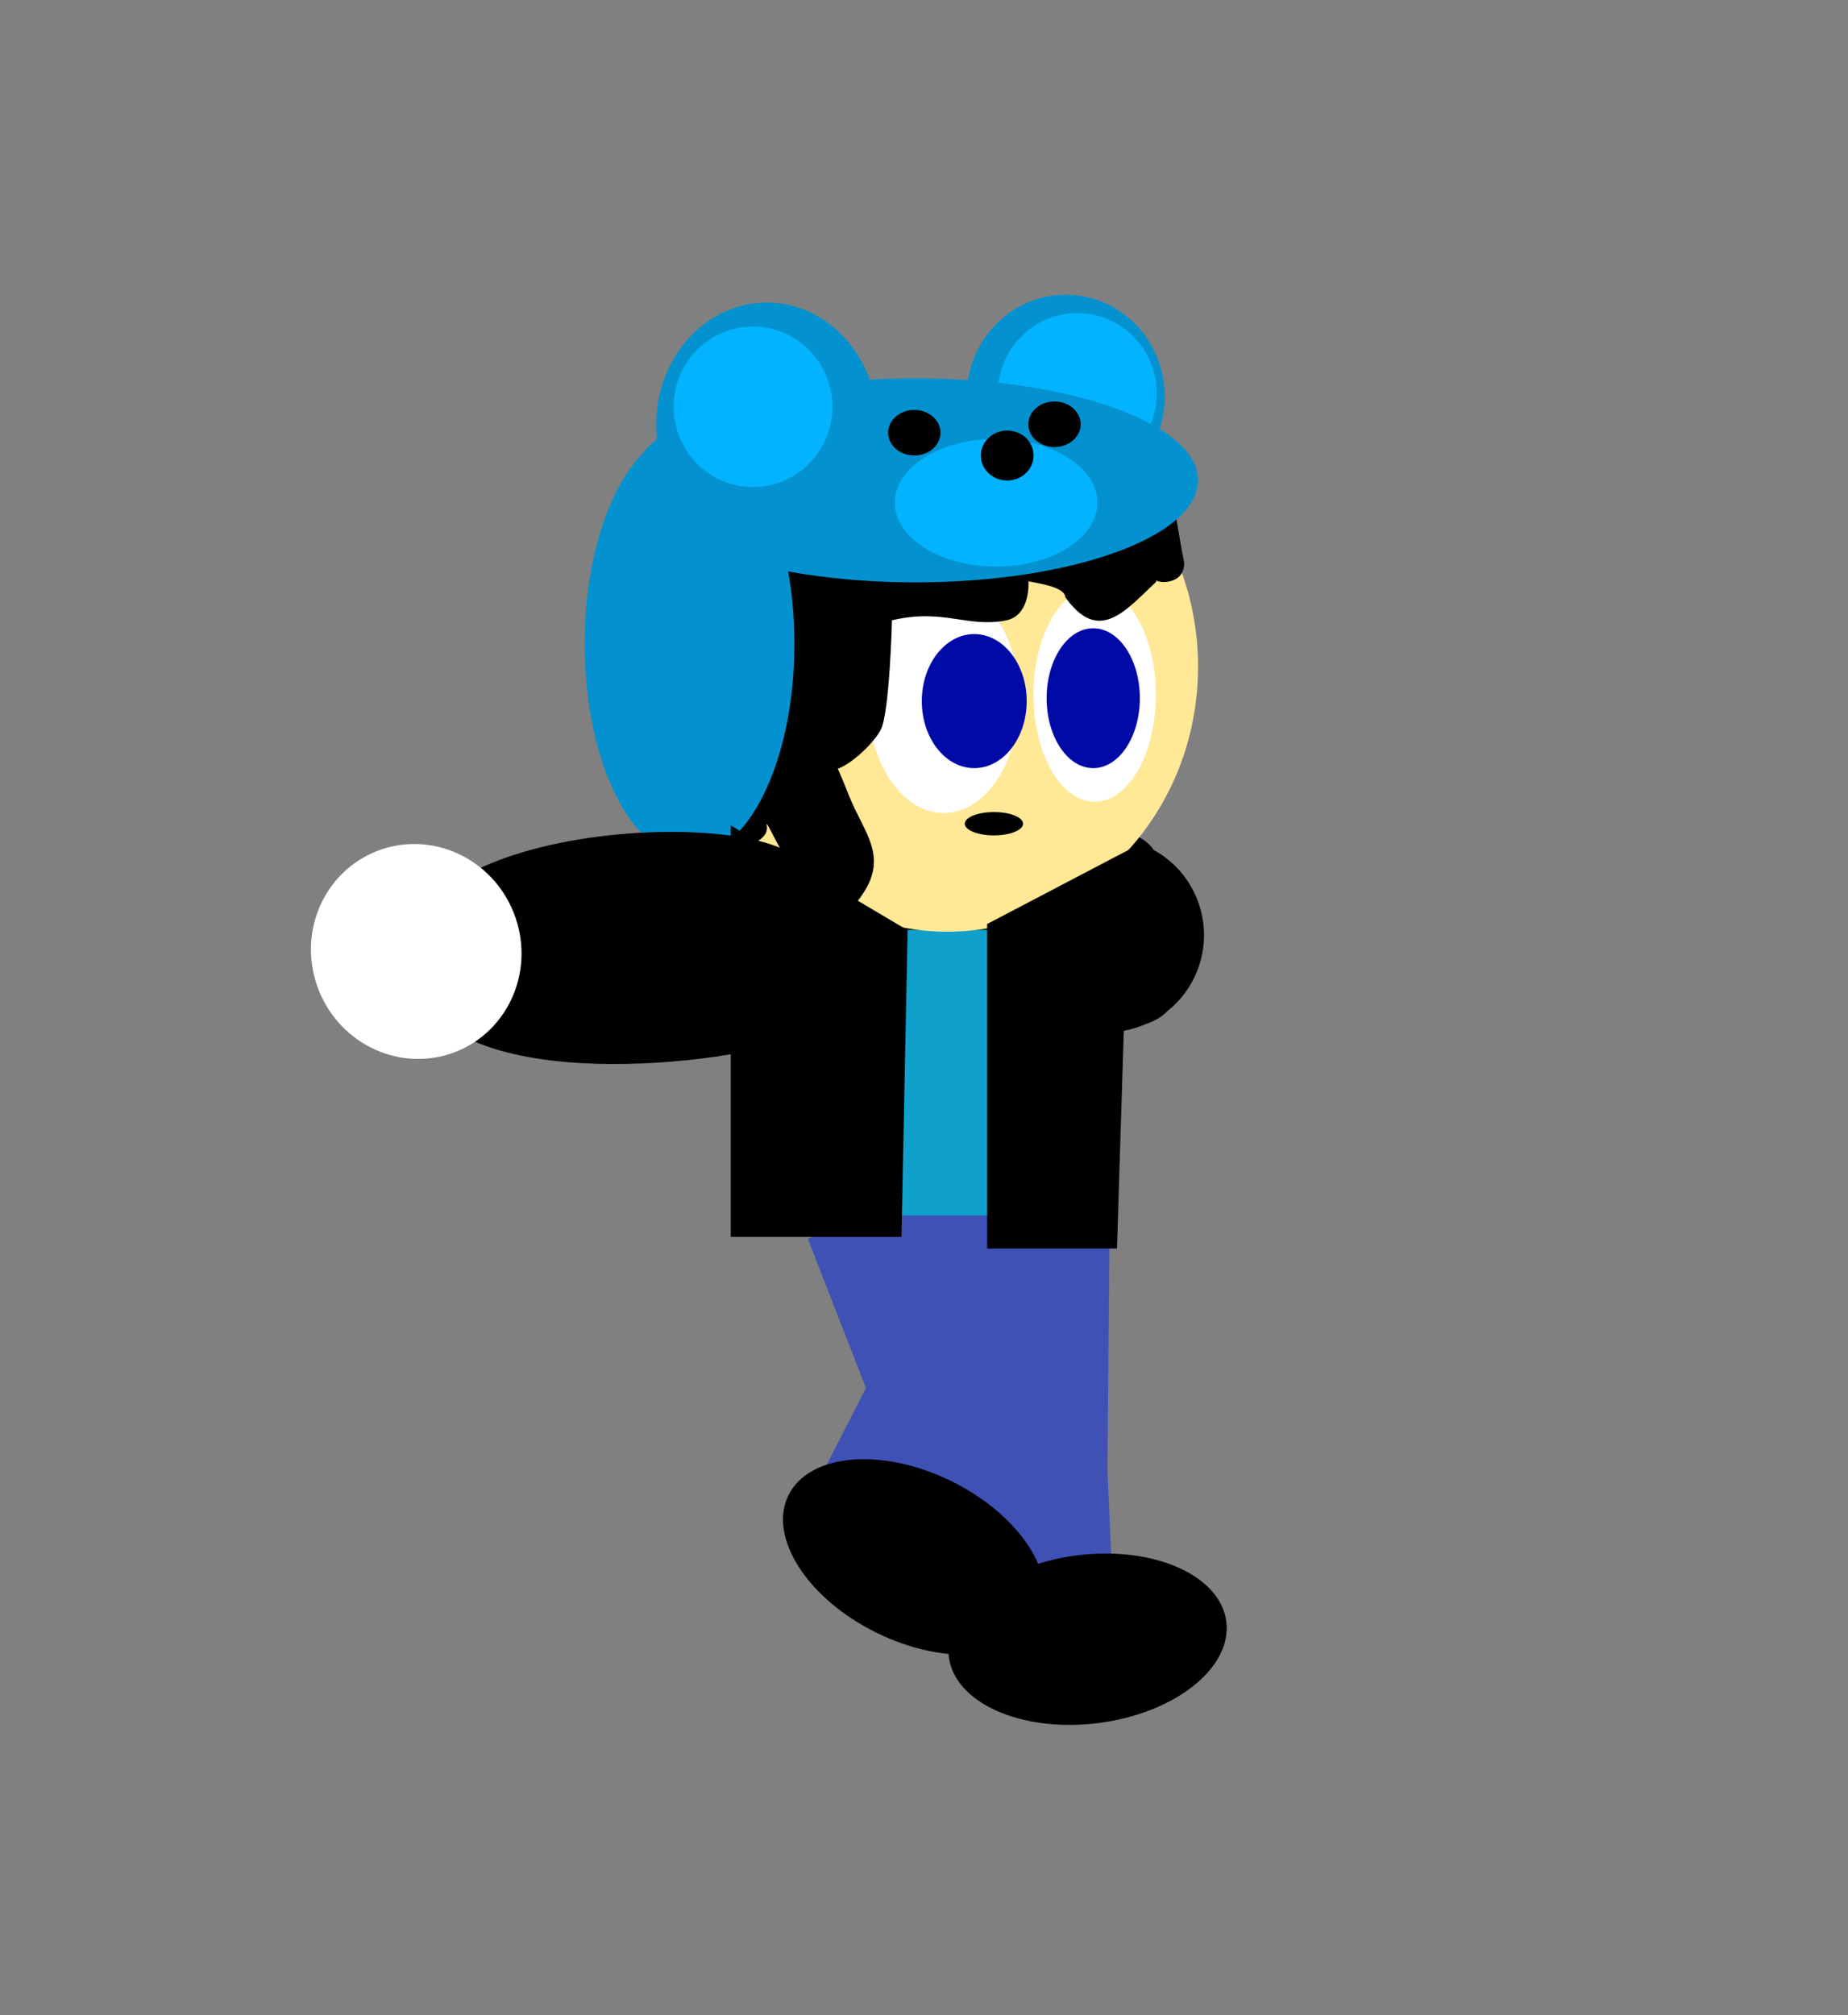 <svg version="1.1" xmlns="http://www.w3.org/2000/svg" xmlns:xlink="http://www.w3.org/1999/xlink" width="47.571" height="51.857" viewBox="0,0,47.571,51.857"><rect x="0" y="0" width="47.571" height="51.857" fill="#808080" stroke="none"/><g transform="translate(-296.214,-154.071)"><g data-paper-data="{&quot;isPaintingLayer&quot;:true}" fill-rule="nonzero" stroke-linejoin="miter" stroke-miterlimit="10" stroke-dasharray="" stroke-dashoffset="0" style="mix-blend-mode: normal"><path d="M296.214,205.929v-51.857h47.571v51.857z" fill="none" stroke="none" stroke-width="0" stroke-linecap="butt"/><path d="M321.064,197.456l-0.267,-6.002l3.896,-0.173l0.267,6.002z" fill="#3f51b5" stroke="none" stroke-width="0" stroke-linecap="butt"/><path d="M326.023,180.282c-0.081,0.049 -0.194,0.099 -0.333,0.15c-0.021,0.009 -0.042,0.017 -0.063,0.026c-0.147,0.058 -0.297,0.102 -0.447,0.131c-2.654,0.7 -9.697,1.186 -9.37,-2.558c0.279,-3.196 9.183,-3.588 10.101,-2.088c0.493,0.27 0.898,0.708 1.121,1.272c0.414,1.046 0.073,2.205 -0.763,2.872c-0.071,0.074 -0.153,0.14 -0.247,0.196z" data-paper-data="{&quot;origRot&quot;:0,&quot;origPos&quot;:null}" fill="#000000" stroke="none" stroke-width="0.5" stroke-linecap="butt"/><path d="M316.479,193.751l2.736,-5.349l3.472,1.776l-2.736,5.349z" fill="#3f51b5" stroke="none" stroke-width="0" stroke-linecap="butt"/><path d="M319.191,191.55l-2.181,-5.598l3.634,-1.416l2.181,5.598z" fill="#3f51b5" stroke="none" stroke-width="0" stroke-linecap="butt"/><path d="M322.974,195.722c-0.529,1.079 -2.405,1.243 -4.19,0.368c-1.785,-0.875 -2.804,-2.459 -2.275,-3.538c0.529,-1.079 2.405,-1.243 4.19,-0.368c1.785,0.875 2.804,2.459 2.275,3.538z" fill="#000000" stroke="none" stroke-width="0" stroke-linecap="butt"/><path d="M319.325,186.1v-8.1h2.7v8.1z" data-paper-data="{&quot;origPos&quot;:null}" fill="#0fa1cc" stroke="none" stroke-width="0" stroke-linecap="butt"/><path d="M320.821,191.945l0.052,-6.008l3.9,0.034l-0.052,6.008z" fill="#3f51b5" stroke="none" stroke-width="0" stroke-linecap="butt"/><path d="M318.492,189.25v-3.9h5.933v3.9z" fill="#3f51b5" stroke="none" stroke-width="0" stroke-linecap="butt"/><path d="M327.782,195.8c0.151,1.192 -1.325,2.361 -3.298,2.611c-1.972,0.25 -3.694,-0.513 -3.845,-1.704c-0.151,-1.192 1.325,-2.361 3.298,-2.611c1.972,-0.25 3.694,0.513 3.845,1.705z" fill="#000000" stroke="none" stroke-width="0" stroke-linecap="butt"/><path d="M316.982,180.759c-1.387,0.548 -2.968,-0.162 -3.531,-1.587c-0.564,-1.425 0.103,-3.025 1.49,-3.574c1.387,-0.548 2.968,0.162 3.531,1.587c0.564,1.425 -0.103,3.025 -1.49,3.574z" data-paper-data="{&quot;origPos&quot;:null,&quot;origRot&quot;:0}" fill="#ffffff" stroke="none" stroke-width="0" stroke-linecap="butt"/><path d="M318.804,165.007c0,1.74 -1.276,3.15 -2.85,3.15c-1.574,0 -2.85,-1.41 -2.85,-3.15c0,-1.74 1.276,-3.15 2.85,-3.15c1.574,0 2.85,1.41 2.85,3.15z" data-paper-data="{&quot;origPos&quot;:null}" fill="#0392cf" stroke="none" stroke-width="0" stroke-linecap="butt"/><path d="M327.054,171.227c0,3.767 -2.888,6.82 -6.45,6.82c-3.562,0 -6.45,-3.053 -6.45,-6.82c0,-3.767 2.888,-6.82 6.45,-6.82c3.562,0 6.45,3.053 6.45,6.82z" data-paper-data="{&quot;origPos&quot;:null}" fill="#ffe896" stroke="none" stroke-width="0" stroke-linecap="butt"/><path d="M320.504,174.994c-1.077,0 -1.95,-1.31 -1.95,-2.925c0,-1.615 0.873,-2.925 1.95,-2.925c1.077,0 1.95,1.31 1.95,2.925c0,1.615 -0.873,2.925 -1.95,2.925z" data-paper-data="{&quot;origPos&quot;:null}" fill="#ffffff" stroke="none" stroke-width="0" stroke-linecap="butt"/><path d="M324.392,174.704c-0.87,0 -1.575,-1.234 -1.575,-2.756c0,-1.522 0.705,-2.756 1.575,-2.756c0.87,0 1.575,1.234 1.575,2.756c0,1.522 -0.705,2.756 -1.575,2.756z" data-paper-data="{&quot;origPos&quot;:null}" fill="#ffffff" stroke="none" stroke-width="0" stroke-linecap="butt"/><path d="M322.643,172.113c0,0.953 -0.604,1.725 -1.35,1.725c-0.746,0 -1.35,-0.772 -1.35,-1.725c0,-0.953 0.604,-1.725 1.35,-1.725c0.746,0 1.35,0.772 1.35,1.725z" data-paper-data="{&quot;origPos&quot;:null}" fill="#000aa7" stroke="none" stroke-width="0" stroke-linecap="butt"/><path d="M313.872,173.231c-0.148,-0.021 -0.295,-0.041 -0.39,-0.041c-0.645,-0.055 -1.456,0.114 -1.914,-0.314c-0.153,-0.143 0.428,-1.114 0.523,-1.248c0.798,-1.125 1.724,-2.552 2.751,-3.513c0.711,0.324 -1.12,-0.895 -1.21,-1.662c-0.053,-0.454 3.893,-1.148 4.277,-1.148c0.496,0.016 3.066,-0.213 3.879,0.241c0.015,-0.18 0.02,-0.35 -0.007,-0.461c-0.112,-0.461 -0.152,-0.778 -0.082,-1.049h-0.004v-0.668h0.458c0.11,-0.102 0.242,-0.211 0.396,-0.331c0.086,0.08 0.592,0.554 0.643,0.601c0.526,0.704 1.879,0.791 2.489,1.487c0.681,0.777 0.794,2.37 1.003,3.353c0.008,0.032 0.012,0.066 0.012,0.101c0,0.026 -0.002,0.052 -0.007,0.077c-0.019,0.138 -0.099,0.318 -0.377,0.377c-0.011,0.002 -0.022,0.005 -0.034,0.006c-0.126,0.021 -0.225,0.005 -0.303,-0.029l0.002,0.032c-0.794,0.743 -1.474,1.613 -2.341,0.396c-0.015,-0.256 -0.63,-0.345 -0.948,-0.409c0.017,0.372 -0.093,0.912 -0.573,1.006c-1.007,0.198 -1.609,-0.314 -2.941,-0.002c0.001,0.089 -0.065,2.355 -0.28,2.8c-0.163,0.338 -0.747,0.893 -1.113,1.019c0.126,0.283 0.247,0.594 0.278,0.671c0.396,1.006 1.081,1.602 0.279,2.673c-1.039,1.388 -2.462,-2.305 -2.386,-1.884c0.062,0.337 -0.375,0.524 -0.893,0.626l-0.703,0.493c-0.084,0.06 -0.19,0.096 -0.304,0.096c-0.276,0 -0.5,-0.209 -0.5,-0.468v-0.267c0,-0.004 0,-0.009 0,-0.014v-0.253h0.001c0.006,-0.612 0.048,-1.852 0.317,-2.297z" data-paper-data="{&quot;origPos&quot;:null}" fill="#000000" stroke="none" stroke-width="0.5" stroke-linecap="butt"/><path d="M323.647,161.655c1.408,0 2.55,1.175 2.55,2.625c0,1.45 -1.142,2.625 -2.55,2.625c-1.408,0 -2.55,-1.175 -2.55,-2.625c0,-1.45 1.142,-2.625 2.55,-2.625z" data-paper-data="{&quot;origPos&quot;:null}" fill="#0392cf" stroke="none" stroke-width="0" stroke-linecap="butt"/><path d="M325.556,172.038c0,0.994 -0.537,1.8 -1.2,1.8c-0.663,0 -1.2,-0.806 -1.2,-1.8c0,-0.994 0.537,-1.8 1.2,-1.8c0.663,0 1.2,0.806 1.2,1.8z" data-paper-data="{&quot;origPos&quot;:null}" fill="#000aa7" stroke="none" stroke-width="0" stroke-linecap="butt"/><path d="M316.664,170.643c0,3.024 -1.209,5.475 -2.7,5.475c-1.491,0 -2.7,-2.451 -2.7,-5.475c0,-3.024 1.209,-5.475 2.7,-5.475c1.491,0 2.7,2.451 2.7,5.475z" data-paper-data="{&quot;origPos&quot;:null}" fill="#0392cf" stroke="none" stroke-width="0" stroke-linecap="butt"/><path d="M325.989,164.192c0,1.141 -0.915,2.065 -2.043,2.065c-1.129,0 -2.043,-0.925 -2.043,-2.065c0,-1.141 0.915,-2.065 2.043,-2.065c1.129,0 2.043,0.925 2.043,2.065z" data-paper-data="{&quot;origPos&quot;:null}" fill="#03b3ff" stroke="none" stroke-width="0" stroke-linecap="butt"/><path d="M327.054,166.432c0,1.45 -3.257,2.625 -7.275,2.625c-4.018,0 -7.275,-1.175 -7.275,-2.625c0,-1.45 3.257,-2.625 7.275,-2.625c4.018,0 7.275,1.175 7.275,2.625z" data-paper-data="{&quot;origPos&quot;:null}" fill="#0392cf" stroke="none" stroke-width="0" stroke-linecap="butt"/><path d="M322.549,175.268c0,0.166 -0.336,0.3 -0.75,0.3c-0.414,0 -0.75,-0.134 -0.75,-0.3c0,-0.166 0.336,-0.3 0.75,-0.3c0.414,0 0.75,0.134 0.75,0.3z" data-paper-data="{&quot;origPos&quot;:null}" fill="#000000" stroke="none" stroke-width="0" stroke-linecap="butt"/><path d="M316.991,180.659c-0.081,0.049 -0.194,0.099 -0.333,0.15c-0.021,0.009 -0.042,0.017 -0.063,0.026c-0.147,0.058 -0.297,0.102 -0.447,0.131c-2.654,0.7 -9.697,1.186 -9.37,-2.558c0.279,-3.196 9.183,-3.588 10.101,-2.088c0.493,0.27 0.898,0.708 1.121,1.272c0.414,1.046 0.073,2.205 -0.763,2.872c-0.071,0.074 -0.153,0.14 -0.247,0.196z" data-paper-data="{&quot;origRot&quot;:0,&quot;origPos&quot;:null}" fill="#000000" stroke="none" stroke-width="0.5" stroke-linecap="butt"/><path d="M307.949,181.136c-1.387,0.548 -2.968,-0.162 -3.531,-1.587c-0.564,-1.425 0.103,-3.025 1.49,-3.574c1.387,-0.548 2.968,0.162 3.531,1.587c0.564,1.425 -0.103,3.025 -1.49,3.574z" data-paper-data="{&quot;origPos&quot;:null,&quot;origRot&quot;:0}" fill="#ffffff" stroke="none" stroke-width="0" stroke-linecap="butt"/><path d="M315.275,175.75l4.05,2.4l-0.15,7.5h-3.9z" fill="#000000" stroke="#000000" stroke-width="0.5" stroke-linecap="round"/><path d="M325.025,176.35l-0.3,9.6h-2.85v-7.95z" fill="#000000" stroke="#000000" stroke-width="0.5" stroke-linecap="round"/><path d="M324.463,167.007c0,0.907 -1.167,1.643 -2.607,1.643c-1.44,0 -2.607,-0.736 -2.607,-1.643c0,-0.907 1.167,-1.643 2.607,-1.643c1.44,0 2.607,0.736 2.607,1.643z" data-paper-data="{&quot;origPos&quot;:null}" fill="#03b3ff" stroke="none" stroke-width="0" stroke-linecap="butt"/><path d="M322.82,165.793c0,0.355 -0.304,0.643 -0.679,0.643c-0.375,0 -0.679,-0.288 -0.679,-0.643c0,-0.355 0.304,-0.643 0.679,-0.643c0.375,0 0.679,0.288 0.679,0.643z" data-paper-data="{&quot;origPos&quot;:null}" fill="#000000" stroke="none" stroke-width="0" stroke-linecap="butt"/><path d="M320.424,165.206c0,0.324 -0.302,0.587 -0.674,0.587c-0.372,0 -0.674,-0.263 -0.674,-0.587c0,-0.324 0.302,-0.587 0.674,-0.587c0.372,0 0.674,0.263 0.674,0.587z" data-paper-data="{&quot;origPos&quot;:null}" fill="#000000" stroke="none" stroke-width="0" stroke-linecap="butt"/><path d="M324.033,164.989c0,0.324 -0.302,0.587 -0.674,0.587c-0.372,0 -0.674,-0.263 -0.674,-0.587c0,-0.324 0.302,-0.587 0.674,-0.587c0.372,0 0.674,0.263 0.674,0.587z" data-paper-data="{&quot;origPos&quot;:null}" fill="#000000" stroke="none" stroke-width="0" stroke-linecap="butt"/><path d="M317.641,164.54c0,1.141 -0.915,2.065 -2.043,2.065c-1.129,0 -2.043,-0.925 -2.043,-2.065c0,-1.141 0.915,-2.065 2.043,-2.065c1.129,0 2.043,0.925 2.043,2.065z" data-paper-data="{&quot;origPos&quot;:null}" fill="#03b3ff" stroke="none" stroke-width="0" stroke-linecap="butt"/></g></g></svg>